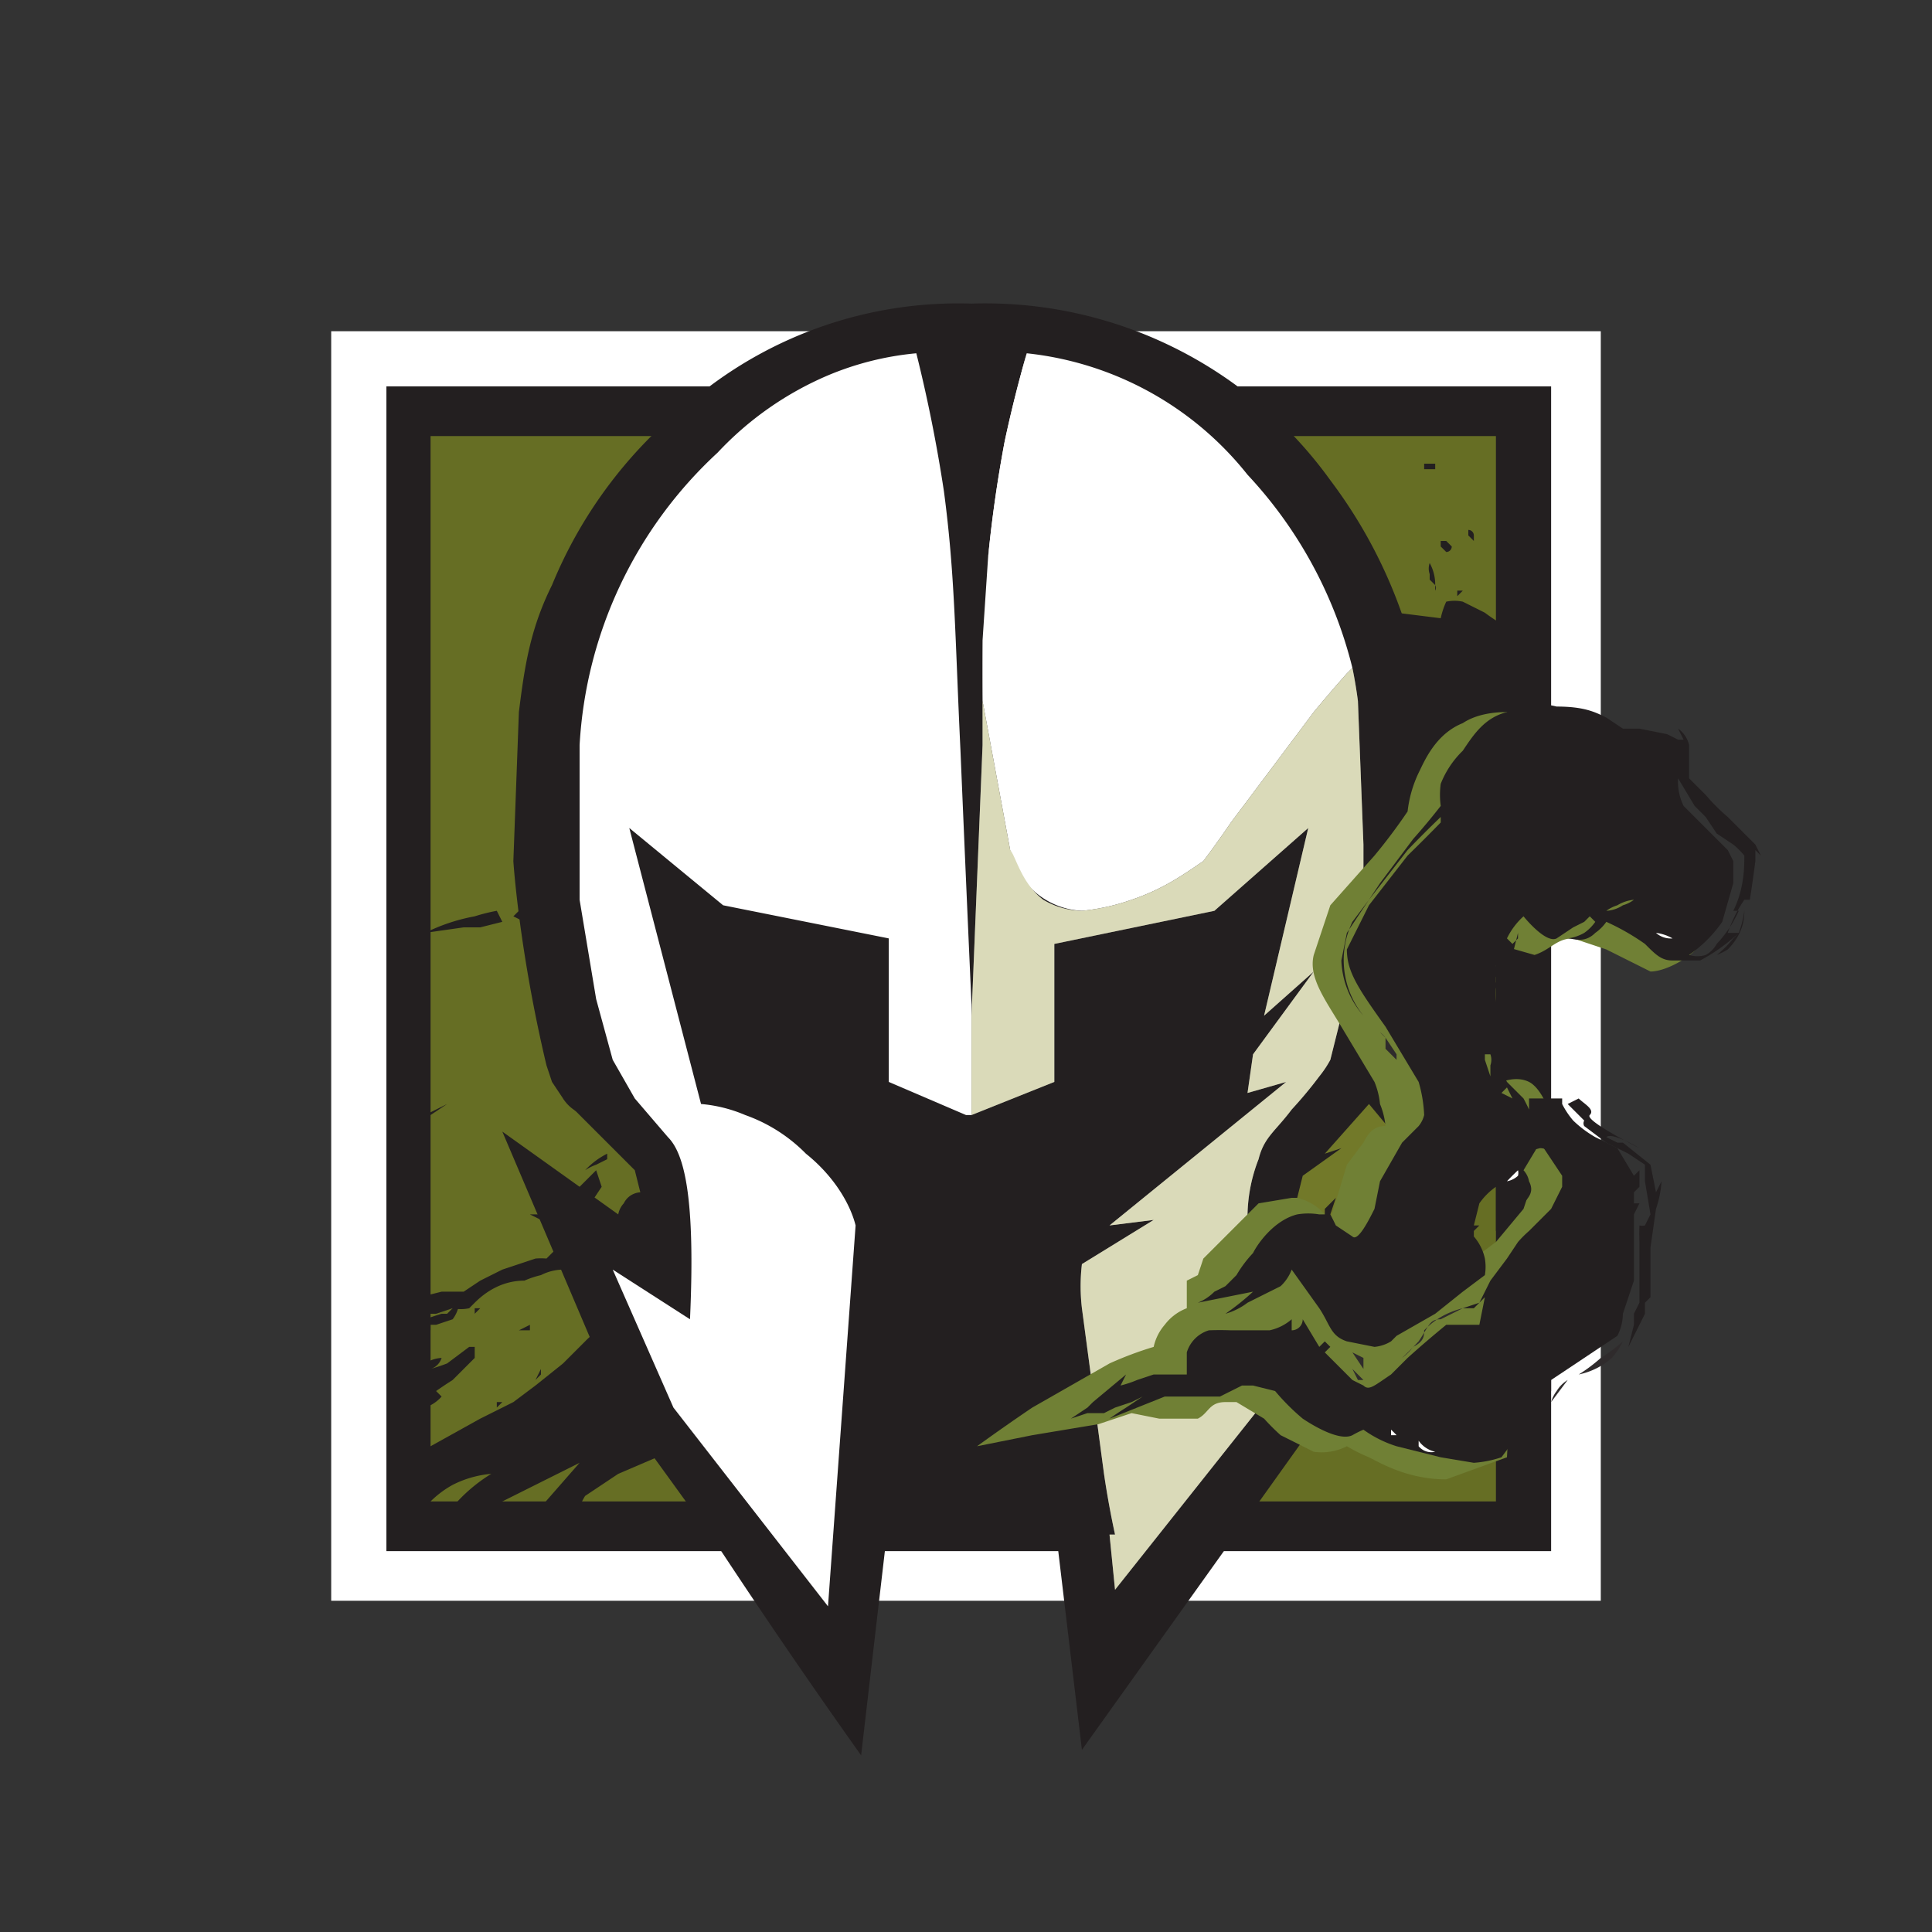 <svg xmlns="http://www.w3.org/2000/svg" viewBox="0 0 350 350"><rect x="0" y="0" width="350" height="350" fill="#333333" stroke="none"/><switch><g><path fill="#fff" d="M60 60h230v230H60z"/><path fill="#231f20" d="M70 70h211v211H70z"/><path fill="#666e24" d="M78 79h193v193H78z"/><g fill="#231f20"><path d="M91 167l-1-2a33 33 0 00-4 1 34 34 0 00-9 3l7-1h3l4-1zm2-1l1-1 1 2zm-12 34l-4 2h1zm5 15l-1 1 1-1zm12 5h-2l2 1zm-22 15l4-1h4l3-2 4-2 6-2a11 11 0 012 0l4-4 3 6a9 9 0 00-4 0 9 9 0 00-4 1 17 17 0 00-3 1c-4 0-7 2-9 4l-1 1a7 7 0 01-3 0l-3 1h-2v-3z"/><path d="M77 239a58 58 0 013-1h1l1-1h1a6 6 0 01-1 2l-3 1h-1v1l-1-2zm5 0h1zm4-1v-1h1zm8 3l2-1v1zm6 6l1-1zm-3 3l1-2v1l-1 1zm-1 0l-1 1 1-1zm-5 4h-1v1zm-14-7a6 6 0 013-1 3 3 0 01-2 2 38 38 0 003-1l4-3h1v2l-4 4a83 83 0 00-3 2l1 1a7 7 0 01-3 2v-8z"/><path d="M76 263a32 32 0 012-1l9-5 6-3 4-3 5-4 4-4a16 16 0 014-3l12 23-3 1-7 3-6 4a12 12 0 00-1 2h-7l7-8-16 8h-7a29 29 0 017-6 19 19 0 00-7 2 18 18 0 00-4 3h-3l1-9zm32-51l1 3-2 3-3-2zm-2 0a14 14 0 014-3v1l-2 1a9 9 0 00-2 1zm-2-13h-2a7 7 0 004 3l-3-3zM258 84h2v1h-2v-1zm4 14l1 1a1 1 0 01-1 1l-1-1v-1h1zm4-2v1l1 1v-1a1 1 0 00-1-1zm-7 6a3 3 0 000 2v1l1 1v1a1 1 0 000-1 8 8 0 00-1-4zm-6 9l8 1a14 14 0 011-3 7 7 0 013 0l4 2a29 29 0 003 2l1 26-15 1-5-29zm11-4v1l1-1z"/></g><path fill="#231f20" d="M176 55a75 75 0 00-50 17 82 82 0 00-26 34c-4 8-5 15-6 23l-1 27s1 16 6 37l1 3 2 3 4 4 9 9 1 4s-2 0-3 2a4 4 0 00-1 2l-21-15 20 47 3 5a128 128 0 003 5 3546 3546 0 0113 18 1283 1283 0 0026 38l5-43h30l5 42 45-63c5-14 28-81 16-132a89 89 0 00-16-35 77 77 0 00-65-32z"/><path fill="none" d="M178 117a424 424 0 000 10v-11 1z"/><path fill="#fff" d="M174 136c-1-21-1-32-3-47a269 269 0 00-5-25 54 54 0 00-16 4 59 59 0 00-20 14 78 78 0 00-25 53v28l3 18 3 11 4 7 6 7c3 3 5 11 4 33l-14-9 11 25 28 36 5-69c-1-4-4-9-9-13a29 29 0 00-11-7 26 26 0 00-8-2l-13-50 17 14 30 6v26l14 6h1v-20a15559 15559 0 01-2-46zm5-35l-1 15a855 855 0 000 11l5 27a14 14 0 0013 11 38 38 0 009-2c6-2 10-5 13-7a192 192 0 005-7l15-20a258 258 0 016-7l1-1a79 79 0 00-19-35 59 59 0 00-40-22 237 237 0 00-4 16 239 239 0 00-3 21z"/><path fill="#fff" d="M181 89a241 241 0 00-2 12 240 240 0 013-21 237 237 0 014-16 261 261 0 00-5 25zm10 82l29-6 17-15-8 34 9-8-11 15-1 7 7-2-32 26 8-1-13 8a34 34 0 000 8l2 15 2 15a165 165 0 002 11h-1l1 10 27-34-3-34a29 29 0 012-10c1-4 3-5 6-9a76 76 0 005-6 19 19 0 002-3l2-8 4-22v-9l-1-26a84 84 0 00-1-6l-1 1a260 260 0 00-6 7l-15 20a192 192 0 01-5 7c-3 2-7 5-13 7a38 38 0 01-9 2 14 14 0 01-7-2c-4-3-5-8-6-9l-5-27v8l-2 49v-2 20l15-6v-25z"/><path fill="#848414" d="M191 171l29-6 17-15-8 34 9-8-11 15-1 7 7-2-32 26 8-1-13 8a34 34 0 000 8l2 15 2 15a165 165 0 002 11h-1l1 10 27-34-3-34a29 29 0 012-10c1-4 3-5 6-9a76 76 0 005-6 19 19 0 002-3l2-8 4-22v-9l-1-26a84 84 0 00-1-6l-1 1a260 260 0 00-6 7l-15 20a192 192 0 01-5 7c-3 2-7 5-13 7a38 38 0 01-9 2 14 14 0 01-7-2c-4-3-5-8-6-9l-5-27v8l-2 49v-2 20l15-6v-25z" opacity=".3"/><path fill="#727929" d="M248 200l5 6-14 24-4-13 1-4 7-5-3 1 8-9z"/><path fill="#708035" d="M177 262a386 386 0 0110-7l14-8a65 65 0 018-3 9 9 0 012-4 9 9 0 014-3v-5l2-1 1-3 3-3 7-7 6-1h1a10 10 0 014 2l2 2 3-10 3-4c1-2 2-3 4-3a14 14 0 00-1-4 14 14 0 00-1-4l-6-10c-3-5-6-9-5-13l3-9 8-9a101 101 0 006-8 22 22 0 012-7c1-2 3-7 8-9 3-2 7-2 8-2 32 27 37 38 35 42-1 2-6 5-9 5l-8-4-6-2c-3 0-4 2-7 3l-7-2c-7-5-7-18-7-18-1 0-2 11-2 53 4-8 11-12 15-10 2 1 4 5 4 8-2 5-10 4-13 10-2 2-3 7-1 14a806 806 0 014-3l5-6 1-3-2-5v-2l4-1c3 0 4 5 5 6 2 7-1 14-4 20a60 60 0 01-6 11l-1 19-11 4c-7 0-12-3-14-4a31 31 0 01-4-2 10 10 0 01-6 1l-6-3a39 39 0 01-3-3l-5-3h-2c-3 0-3 2-5 3h-7l-5-1-3 1-3 1-12 2-10 2z"/><path fill="#2f2b2c" d="M247 246l-2-1 2 3zm-1 4h1l-2-2zm12-9c1-1 3-3 7-4l-4 2c-2 0-2 1-4 4a89 89 0 01-3 3 10 10 0 002-2c2-1 2-2 2-3zm-5-50l-2-3v2l2 2zm-2-3a5 5 0 00-1-1l1 1zm-4-4zm0 0z"/><path fill="#231f20" d="M300 216l-1-5-5-4h-1l-2-1c1-1 6 2 6 2s-10-5-9-6-1-2-2-3l-2 1 3 3a1 1 0 000 1l4 3 4 2 3 2v3l1 6-1 2a2 2 0 01-1 0 43 43 0 000 3v11l-1 2v2l-1 4 2-4 1-2v-2l1-1v-4-4-1l1-3-1 3 1-7a19 19 0 001-5l-1 2z"/><path fill="#2f2b2c" d="M290 246a29 29 0 01-4 3 13 13 0 006-3 13 13 0 002-3 29 29 0 01-4 3zm-8 6a6 6 0 00-1 2l3-4a6 6 0 00-2 2z"/><path fill="#231f20" d="M318 153l-5-5a34 34 0 01-4-4l-3-3v-6a5 5 0 00-2-3l1 2h-1l-2-1-5-1h-3l-3-2c-2-1-4-2-9-2-4-1-7 0-9 1-4 1-6 4-8 7a17 17 0 00-4 6 15 15 0 000 4 119 119 0 01-5 6l-6 8-6 9-1 5a16 16 0 004 10 16 16 0 01-2-17l3-4 7-9a212 212 0 016-6v1a319 319 0 01-6 6l-7 9-1 2-3 6c0 4 2 7 7 14l6 10a25 25 0 011 6 5 5 0 01-1 2l-3 3-4 7-1 5c-1 2-3 6-4 5l-3-2a60 60 0 00-1-2l1-3-2 2v1h-1a12 12 0 00-4 0c-4 1-7 5-8 7a22 22 0 00-3 4l-2 2-2 1a9 9 0 01-3 2l10-2a45 45 0 01-5 4 12 12 0 004-2l2-1 4-2a8 8 0 002-3l5 7c2 3 2 5 5 6l5 1a7 7 0 003-1l1-1 7-4 5-4 4-3a9 9 0 000-3 9 9 0 00-2-4v-1l1-1h1-2l1-4a12 12 0 013-3v8a20 20 0 004-4c2-2 3-3 2-5a4 4 0 00-1-2l3-5 4 6v2l-2 4-4 4a20 20 0 00-2 2l-2 3-3 4-2 4-3 1h2l2-2-1 5h-6a192 192 0 00-7 6l-3 3c-3 2-4 3-5 2l-2-1-1-1-4-4 1-1-1-1-1 1-3-5a2 2 0 01-2 2v-2a9 9 0 01-4 2h-7a50 50 0 00-4 0 6 6 0 00-4 4v4h-6l-3 1a20 20 0 01-3 1l1-2-6 5-1 1-3 2 3-1h3l2-1 3-1 2-1-3 2a65 65 0 00-3 2l10-4h10l2-1 2-1h2l4 1a40 40 0 005 5c3 2 7 4 9 3a19 19 0 012-1 21 21 0 006 3l8 2 6 1a20 20 0 005-1l9-12v-2l3-2 6-4 3-2a9 9 0 001-4l1-3 1-3v-12l1-2h-1v-2l1-1v-3l-1 1-3-5-4-2a20 20 0 01-4-3 15 15 0 01-2-3v-1h-6v2a34 34 0 00-1-2l-3-3c-1-2-2-4 0-8a18 18 0 01-2-7 17 17 0 010-2h2l1-1h-3v-1l2-1a7 7 0 00-1 0 6 6 0 00-1-1 4 4 0 013-2l1-4v1l-1 1-1-1a13 13 0 013-4s4 5 6 4l3-2 2-1 1-1 1 1a8 8 0 01-2 2 8 8 0 01-3 1c1 0 3 1 5-1a8 8 0 002-2 42 42 0 017 4c2 2 3 3 5 3h5a33 33 0 007-5l-1 1a18 18 0 01-3 3 12 12 0 002-1c3-3 3-6 3-7a18 18 0 01-1 4h-2a25 25 0 013-6h1a260 260 0 001-7v-2l1 1-1-2zm-3 12a22 22 0 01-4 6 5 5 0 01-2 2 5 5 0 01-3 0 24 24 0 006-6l2-7v-4l-1-2-8-8a10 10 0 01-1-5l3 5 2 2 2 3 3 2a14 14 0 012 2c0 2 0 6-2 10z"/><path fill="#708035" d="M291 165a7 7 0 012-1 7 7 0 013-1 6 6 0 01-2 1 6 6 0 01-3 1z"/><path fill="#fff" d="M300 169a4 4 0 003 1 8 8 0 00-3-1z"/><path fill="#708035" d="M270 191a3 3 0 010 2v2l-1-3v-1zm3 6l1 2-2-1z"/><path fill="#fff" d="M273 214a40 40 0 012-2 2 2 0 010 1 4 4 0 01-2 1zm-21 45v1h2-1a15 15 0 00-1-1zm5 3a3 3 0 003 1 5 5 0 01-3-2z"/></g></switch></svg>